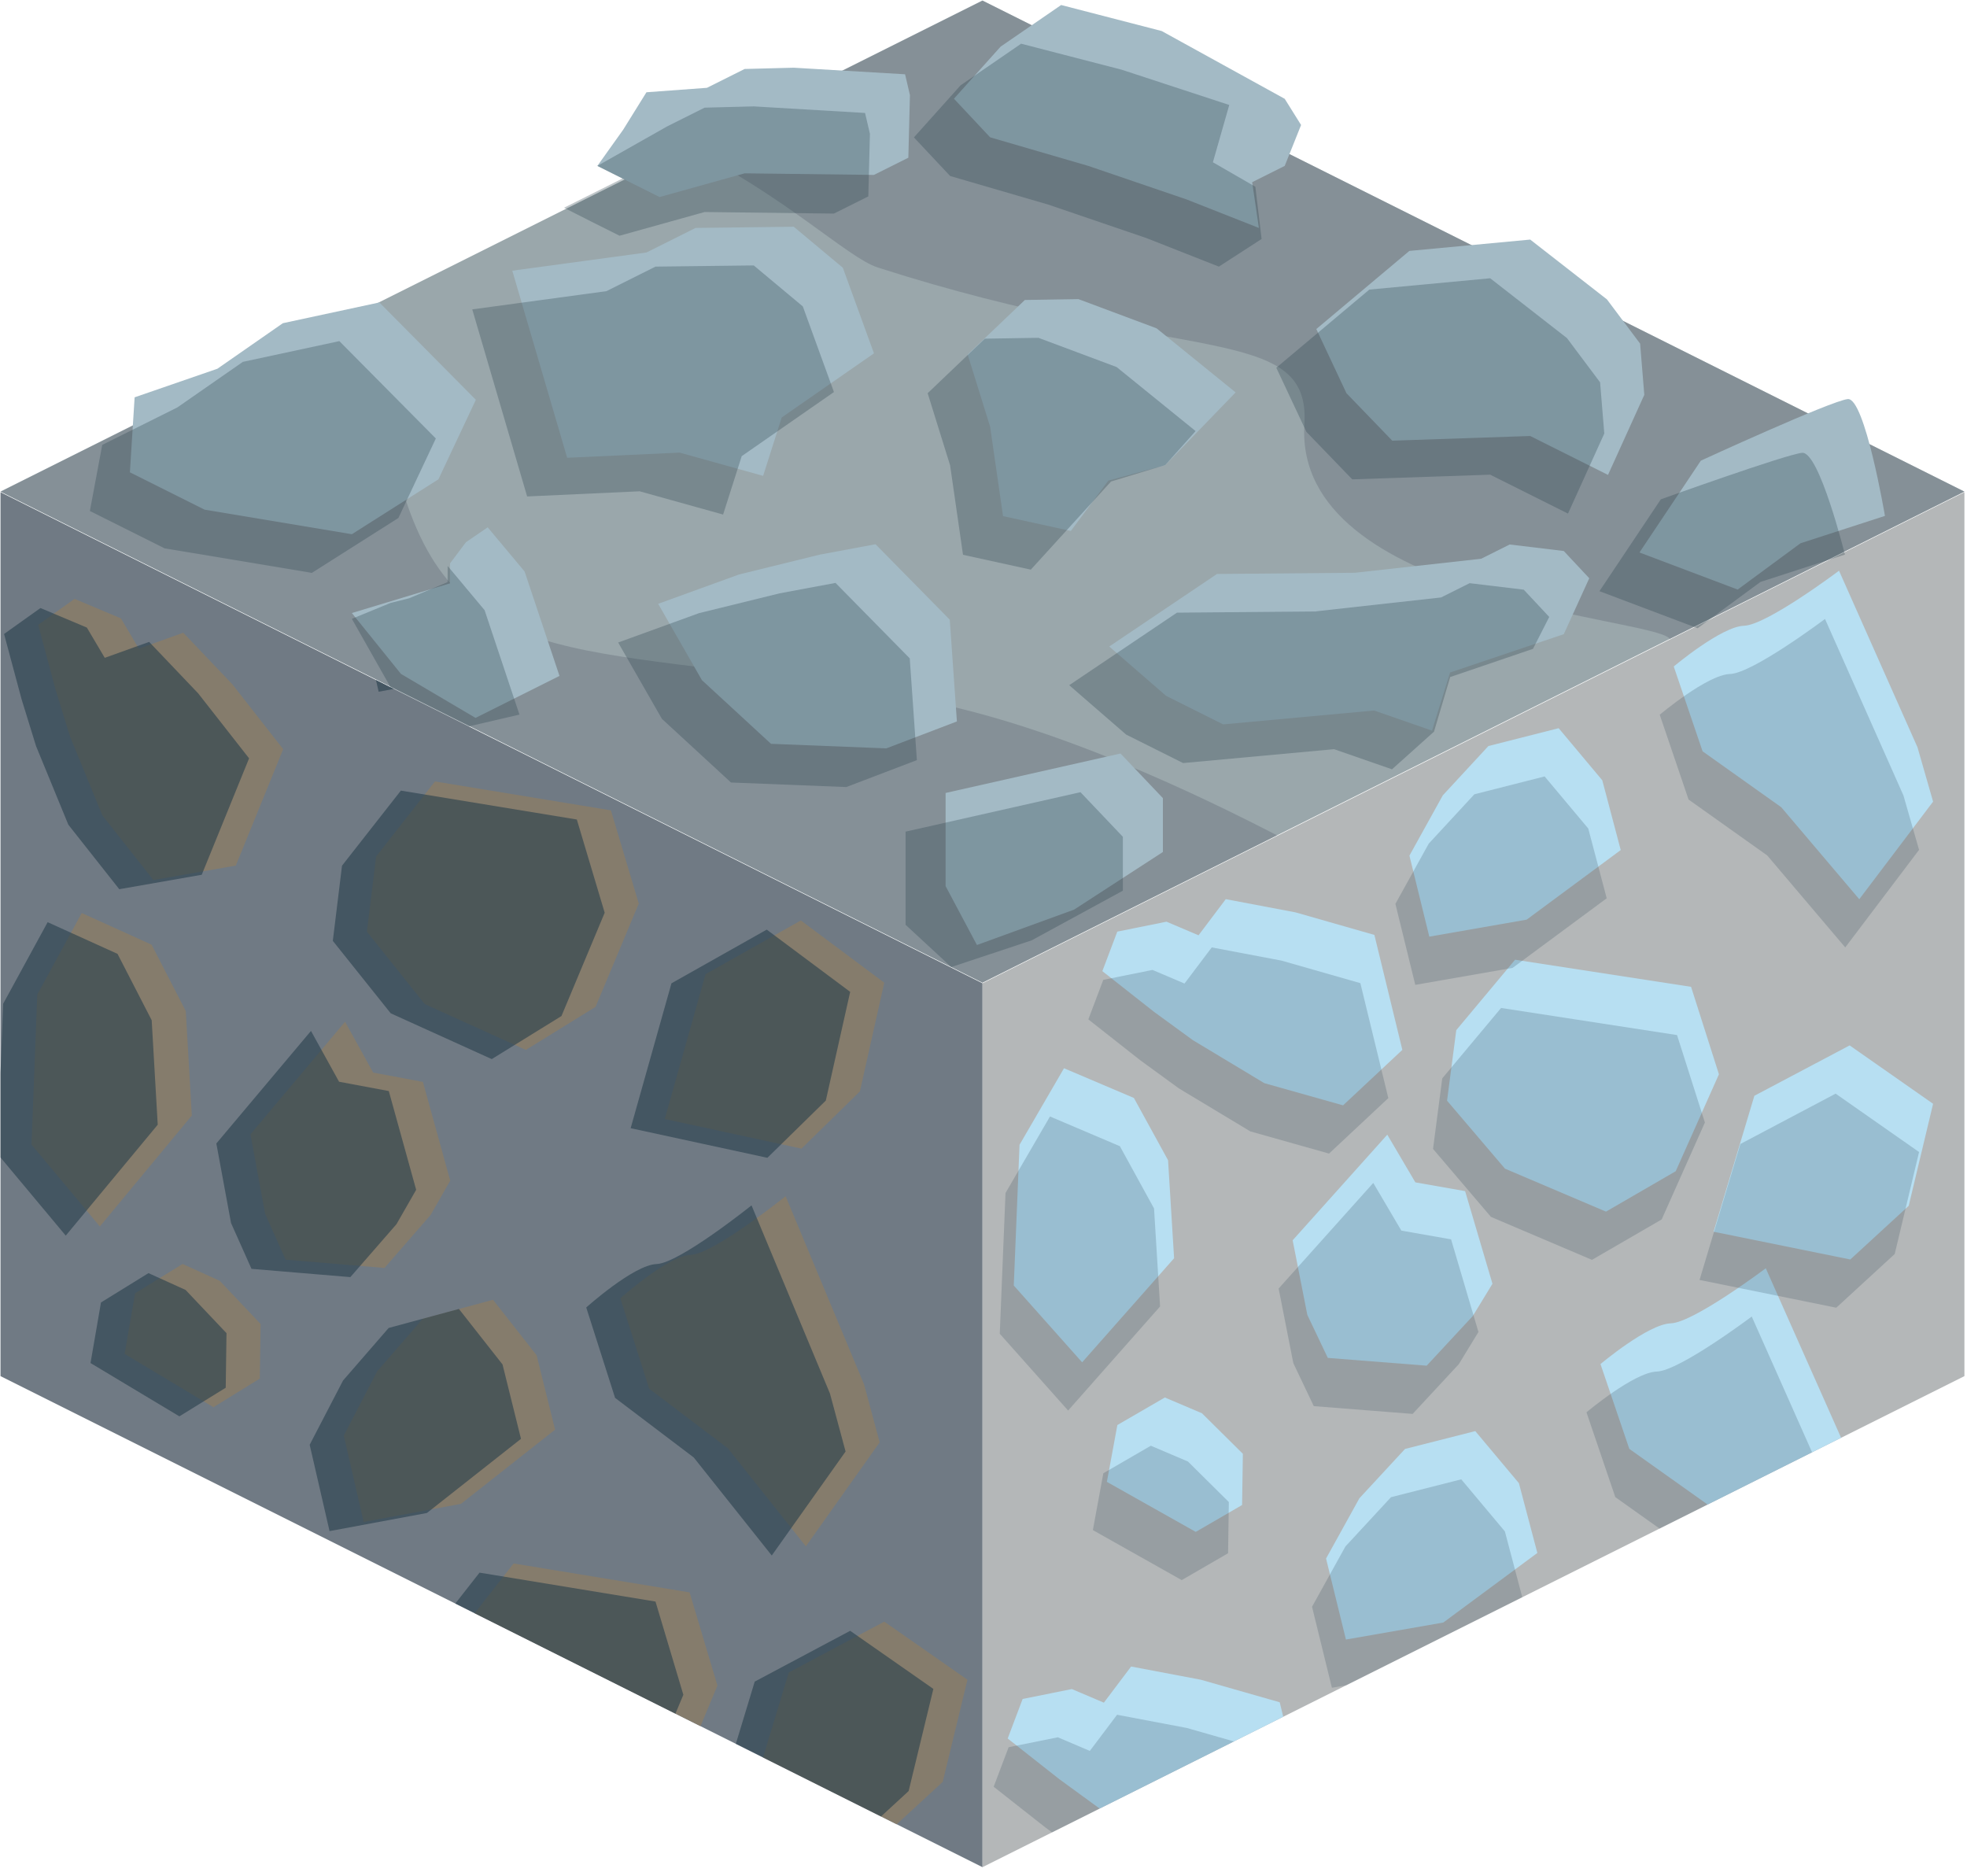 <?xml version="1.0" encoding="UTF-8" standalone="no"?><!DOCTYPE svg PUBLIC "-//W3C//DTD SVG 1.1//EN" "http://www.w3.org/Graphics/SVG/1.1/DTD/svg11.dtd"><svg width="100%" height="100%" viewBox="0 0 215 205" version="1.1" xmlns="http://www.w3.org/2000/svg" xmlns:xlink="http://www.w3.org/1999/xlink" xml:space="preserve" xmlns:serif="http://www.serif.com/" style="fill-rule:evenodd;clip-rule:evenodd;stroke-linejoin:round;stroke-miterlimit:1.414;"><g id="Stone_Block01"><g><g><path d="M214.718,53.794l0,96.599l-107.332,53.665l0,-96.598l107.332,-53.666Z" style="fill:#b4b7b8;"/><clipPath id="_clip1"><path d="M214.718,53.794l0,96.599l-107.332,53.665l0,-96.598l107.332,-53.666Z"/></clipPath><g clip-path="url(#_clip1)"><path d="M112.914,234.949l-7.47,-8.393l0.628,-15.381l4.862,-8.365l7.638,3.249l3.735,6.804l0.66,10.713l-10.053,11.373" style="fill:#b2a386;"/><path d="M136.455,204.664l6.48,-6.062l-3.057,-12.564l-8.623,-2.464l-7.622,-1.443l-2.977,3.95l-3.5,-1.488l-5.378,1.085l-1.634,4.32l5.651,4.448l4.24,3.09l7.816,4.704l8.604,2.424Z" style="fill:#b7dff2;"/><path d="M173.442,210.97l7.62,-4.416l4.724,-10.593l-3.045,-9.558l-19.234,-2.963l-6.431,7.697l-1.006,7.708l6.329,7.428l11.043,4.697Z" style="fill:#b2a386;"/><path d="M195.217,174.509l8.069,-10.664l-1.706,-5.942l-8.575,-19.295c0,0 -7.897,5.94 -10.383,6.017c-2.486,0.076 -7.683,4.452 -7.683,4.452l3.152,9.269l8.6,6.112l8.526,10.051Z" style="fill:#b7dff2;"/><path d="M147.115,179.181l10.639,-1.857l10.284,-7.605l-2.016,-7.626l-4.769,-5.691l-7.679,1.95l-4.985,5.388l-3.647,6.589l2.173,8.852" style="fill:#b7dff2;"/><path d="M205.927,206.696l-9.119,-6.382l-10.414,5.505l-4.462,14.856l14.945,3.036l6.388,-5.869l2.662,-11.146" style="fill:#b2a386;"/><path d="M118.281,148.884l-7.471,-8.393l0.629,-15.381l4.861,-8.365l7.639,3.249l3.734,6.804l0.66,10.713l-10.052,11.373" style="fill:#b7dff2;"/><path d="M130.7,167.416l-9.714,-5.467l1.146,-6.211l5.191,-3.009l4.057,1.725l4.47,4.429l-0.085,5.597l-5.065,2.936Z" style="fill:#b7dff2;"/><path d="M160.983,143.821l-5.042,5.43l-10.806,-0.849l-2.238,-4.698l-1.605,-8.155l10.344,-11.542l3.07,5.212l5.436,0.955l2.99,10.126l-2.149,3.521" style="fill:#b7dff2;"/><path d="M146.802,120.8l6.48,-6.062l-3.057,-12.564l-8.623,-2.464l-7.622,-1.443l-2.977,3.95l-3.5,-1.488l-5.378,1.085l-1.634,4.32l5.651,4.448l4.24,3.091l7.817,4.703l8.603,2.424Z" style="fill:#b7dff2;"/><path d="M175.54,132.415l7.621,-4.416l4.724,-10.592l-3.045,-9.558l-19.234,-2.963l-6.431,7.697l-1.006,7.708l6.329,7.428l11.042,4.696Z" style="fill:#b7dff2;"/><path d="M203.225,98.272l8.069,-10.665l-1.707,-5.942l-8.575,-19.294c0,0 -7.897,5.94 -10.382,6.016c-2.486,0.077 -7.683,4.453 -7.683,4.453l3.152,9.269l8.599,6.111l8.527,10.052Z" style="fill:#b7dff2;"/><path d="M156.228,102.363l10.639,-1.857l10.285,-7.606l-2.017,-7.625l-4.768,-5.692l-7.68,1.95l-4.984,5.389l-3.648,6.588l2.173,8.853" style="fill:#b7dff2;"/><path d="M211.294,120.631l-9.12,-6.382l-10.414,5.505l-4.461,14.856l14.945,3.036l6.387,-5.869l2.663,-11.146" style="fill:#b7dff2;"/><path d="M123.8,258.752l-9.713,-5.467l1.146,-6.211l5.191,-3.009l4.057,1.725l4.47,4.429l-0.085,5.597l-5.066,2.936Zm30.284,-23.595l-5.042,5.43l-10.806,-0.848l-2.238,-4.699l-1.605,-8.155l10.344,-11.541l3.07,5.211l5.436,0.955l2.99,10.126l-2.149,3.521Zm-42.702,5.063l-7.471,-8.393l0.629,-15.381l4.861,-8.365l7.639,3.249l3.734,6.804l0.66,10.713l-10.052,11.373Zm93.013,-28.253l-2.663,11.146l-6.387,5.869l-14.945,-3.036l4.461,-14.856l10.414,-5.505l9.12,6.382Zm-32.486,4.273l7.621,-4.415l4.723,-10.593l-3.045,-9.558l-19.233,-2.963l-6.432,7.697l-1.006,7.708l6.329,7.428l11.043,4.696Zm-36.987,-6.305l6.48,-6.062l-3.056,-12.565l-8.623,-2.463l-7.623,-1.443l-2.976,3.95l-3.5,-1.488l-5.379,1.085l-1.633,4.32l5.65,4.448l4.241,3.09l7.816,4.704l8.603,2.424Zm10.66,-25.483l10.639,-1.857l10.285,-7.605l-2.017,-7.626l-4.768,-5.691l-7.679,1.95l-4.985,5.388l-3.648,6.589l2.173,8.852Zm48.103,-4.672l8.069,-10.664l-1.707,-5.942l-8.575,-19.295c0,0 -7.897,5.94 -10.382,6.017c-2.486,0.076 -7.683,4.452 -7.683,4.452l3.151,9.269l8.6,6.112l8.527,10.051Zm-64.518,-7.093l-9.713,-5.467l1.145,-6.212l5.192,-3.008l4.056,1.725l4.47,4.429l-0.084,5.597l-5.066,2.936Zm30.283,-23.595l-5.042,5.43l-10.806,-0.849l-2.237,-4.698l-1.605,-8.155l10.343,-11.542l3.071,5.212l5.435,0.955l2.991,10.126l-2.15,3.521Zm-42.702,5.063l-7.47,-8.393l0.628,-15.381l4.862,-8.365l7.639,3.249l3.734,6.804l0.66,10.713l-10.053,11.373Zm93.013,-28.253l-2.662,11.146l-6.388,5.869l-14.945,-3.036l4.462,-14.856l10.414,-5.505l9.119,6.382Zm-35.753,11.784l7.62,-4.416l4.724,-10.592l-3.045,-9.558l-19.233,-2.963l-6.432,7.697l-1.006,7.708l6.329,7.428l11.043,4.696Zm-28.738,-11.615l6.48,-6.062l-3.057,-12.564l-8.623,-2.464l-7.622,-1.443l-2.977,3.95l-3.5,-1.488l-5.378,1.085l-1.634,4.32l5.651,4.448l4.24,3.09l7.816,4.704l8.604,2.424Zm9.425,-18.437l10.639,-1.857l10.285,-7.606l-2.016,-7.625l-4.769,-5.692l-7.679,1.95l-4.985,5.389l-3.648,6.588l2.173,8.853Zm46.997,-4.091l8.069,-10.665l-1.706,-5.942l-8.575,-19.294c0,0 -7.897,5.94 -10.383,6.016c-2.486,0.077 -7.683,4.453 -7.683,4.453l3.152,9.268l8.6,6.112l8.526,10.052Z" style="fill:#273f4b;fill-opacity:0.2;"/></g></g><path d="M0.055,53.794l107.331,53.666l0,96.598l-107.331,-53.665l0,-96.599" style="fill:#707a84;"/><clipPath id="_clip2"><path d="M0.055,53.794l107.331,53.666l0,96.598l-107.331,-53.665l0,-96.599"/></clipPath><g clip-path="url(#_clip2)"><path d="M5.547,225.771l-7.47,-8.946l0.629,-16.394l4.861,-8.915l7.639,3.462l3.734,7.252l0.66,11.419l-10.053,12.122" style="fill:#857c6c;"/><path d="M48.249,220.375l-5.042,5.788l-10.805,-0.905l-2.238,-5.008l-1.605,-8.692l10.343,-12.302l3.071,5.554l5.435,1.019l2.991,10.793l-2.15,3.753" style="fill:#857c6c;"/><path d="M29.088,193.492l6.48,-6.462l-3.057,-13.392l-8.623,-2.626l-7.622,-1.538l-2.977,4.21l-3.5,-1.586l-5.378,1.157l-1.634,4.604l5.651,4.741l4.24,3.294l7.816,5.014l8.604,2.584Z" style="fill:#857c6c;"/><path d="M66.075,200.212l7.62,-4.707l4.724,-11.29l-3.045,-10.187l-19.234,-3.159l-6.431,8.204l-1.006,8.217l6.329,7.917l11.043,5.005Z" style="fill:#857c6c;"/><path d="M88.083,168.997l8.069,-11.367l-1.707,-6.333l-8.575,-20.566c0,0 -7.897,6.332 -10.382,6.413c-2.486,0.082 -7.683,4.746 -7.683,4.746l3.152,9.879l8.599,6.515l8.527,10.713Z" style="fill:#857c6c;"/><path d="M39.748,166.33l10.639,-1.979l10.285,-8.106l-2.017,-8.128l-4.768,-6.067l-7.68,2.079l-4.984,5.743l-3.648,7.022l2.173,9.436" style="fill:#857c6c;"/><path d="M105.746,183.575l-9.093,-6.35l-10.432,5.551l-4.516,14.885l14.93,2.978l6.408,-5.899l2.703,-11.165" style="fill:#857c6c;"/><path d="M10.914,134.037l-7.471,-8.946l0.629,-16.394l4.861,-8.915l7.639,3.462l3.734,7.252l0.661,11.419l-10.053,12.122" style="fill:#857c6c;"/><path d="M23.333,153.79l-9.714,-5.827l1.146,-6.621l5.191,-3.206l4.057,1.838l4.47,4.721l-0.085,5.966l-5.065,3.129Z" style="fill:#857c6c;"/><path d="M47.065,132.784l-5.042,5.788l-10.806,-0.905l-2.238,-5.008l-1.605,-8.692l10.344,-12.302l3.07,5.555l5.436,1.018l2.99,10.793l-2.149,3.753" style="fill:#857c6c;"/><path d="M16.762,96.178l9.014,-1.579l5.175,-12.724l-5.559,-7.096l-5.362,-5.631l-4.853,1.743l-1.958,-3.307l-5.07,-2.136l-3.978,2.835l1.911,7.125l1.585,5.13l3.528,8.589l5.567,7.051Z" style="fill:#857c6c;"/><path d="M57.476,114.745l7.62,-4.706l4.724,-11.29l-3.045,-10.188l-19.233,-3.158l-6.432,8.203l-1.006,8.217l6.329,7.917l11.043,5.005Z" style="fill:#857c6c;"/><path d="M93.217,69.616l8.069,-11.367l-1.707,-6.333l-8.574,-20.565c0,0 -7.897,6.331 -10.383,6.412c-2.486,0.082 -7.683,4.746 -7.683,4.746l3.152,9.879l8.599,6.515l8.527,10.713Z" style="fill:#857c6c;"/><path d="M45.114,74.596l10.639,-1.979l10.285,-8.106l-2.016,-8.129l-4.769,-6.066l-7.679,2.079l-4.985,5.743l-3.648,7.022l2.173,9.436" style="fill:#857c6c;"/><path d="M96.653,107.396l-9.119,-6.802l-10.414,5.867l-4.462,15.834l14.946,3.237l6.387,-6.256l2.662,-11.88" style="fill:#857c6c;"/><path d="M14.239,246.525l-9.713,-5.826l1.146,-6.621l5.191,-3.206l4.057,1.838l4.47,4.721l-0.085,5.966l-5.066,3.128Zm30.284,-25.149l-5.042,5.788l-10.806,-0.904l-2.238,-5.008l-1.605,-8.692l10.344,-12.302l3.07,5.554l5.436,1.018l2.99,10.793l-2.149,3.753Zm-42.702,5.397l-7.471,-8.946l0.629,-16.394l4.861,-8.915l7.639,3.462l3.734,7.252l0.66,11.419l-10.052,12.122Zm100.199,-42.196l-2.704,11.165l-6.408,5.899l-14.93,-2.979l4.516,-14.884l10.433,-5.551l9.093,6.35Zm-39.672,16.637l7.621,-4.707l4.723,-11.29l-3.045,-10.187l-19.233,-3.159l-6.432,8.204l-1.006,8.216l6.329,7.918l11.043,5.005Zm-36.987,-6.721l6.48,-6.461l-3.056,-13.392l-8.623,-2.626l-7.623,-1.538l-2.976,4.21l-3.5,-1.586l-5.379,1.157l-1.633,4.604l5.65,4.741l4.241,3.294l7.816,5.014l8.603,2.583Zm58.995,-24.494l8.069,-11.367l-1.707,-6.333l-8.574,-20.566c0,0 -7.897,6.332 -10.383,6.413c-2.486,0.082 -7.683,4.746 -7.683,4.746l3.152,9.879l8.6,6.515l8.526,10.713Zm-48.335,-2.667l10.639,-1.979l10.285,-8.107l-2.017,-8.128l-4.768,-6.066l-7.679,2.078l-4.985,5.744l-3.648,7.022l2.173,9.436Zm-16.415,-12.541l-9.713,-5.826l1.145,-6.621l5.192,-3.207l4.056,1.839l4.47,4.721l-0.084,5.966l-5.066,3.128Zm23.732,-21.006l-5.042,5.788l-10.806,-0.904l-2.237,-5.008l-1.606,-8.692l10.344,-12.302l3.07,5.554l5.436,1.018l2.991,10.793l-2.15,3.753Zm-36.151,1.254l-7.47,-8.946l0.628,-16.394l4.862,-8.916l7.639,3.463l3.734,7.252l0.66,11.419l-10.053,12.122Zm85.74,-26.641l-2.663,11.88l-6.387,6.256l-14.945,-3.237l4.461,-15.834l10.414,-5.867l9.12,6.802Zm-39.178,7.349l7.621,-4.707l4.724,-11.29l-3.045,-10.187l-19.234,-3.159l-6.432,8.204l-1.005,8.217l6.328,7.917l11.043,5.005Zm-40.713,-18.568l9.014,-1.578l5.175,-12.724l-5.559,-7.096l-5.363,-5.631l-4.853,1.743l-1.958,-3.307l-5.069,-2.136l-3.979,2.835l1.911,7.124l1.585,5.131l3.529,8.589l5.567,7.05Zm28.352,-21.581l10.639,-1.98l10.285,-8.106l-2.017,-8.128l-4.769,-6.066l-7.679,2.078l-4.984,5.744l-3.648,7.022l2.173,9.436Zm48.102,-4.98l8.069,-11.367l-1.706,-6.333l-8.575,-20.566c0,0 -7.897,6.332 -10.383,6.413c-2.486,0.082 -7.683,4.746 -7.683,4.746l3.152,9.879l8.6,6.515l8.526,10.713Z" style="fill:#273f4b;fill-opacity:0.6;"/></g></g><path d="M214.718,53.727l-107.332,-53.666l-107.331,53.666l107.331,53.665l107.332,-53.665Z" style="fill:#9aa7ab;"/><clipPath id="_clip3"><path d="M214.718,53.727l-107.332,-53.666l-107.331,53.666l107.331,53.665l107.332,-53.665Z"/></clipPath><g clip-path="url(#_clip3)"><path d="M-11.973,20.837c0,0 25.752,7.572 44.227,16.79c10.717,5.347 10.436,12.284 12.302,17.627c6.806,19.49 22.135,14.676 56.519,21.331c14.621,2.829 30.457,10.551 38.511,14.708c16.652,8.595 35.774,8.945 35.774,8.945l-153.846,33.018l-67.966,-77.834l34.479,-34.585Z" style="fill:#707a84;fill-opacity:0.5;"/><path d="M182.518,69.826c-1.62,-2.349 -41.14,-4.124 -39.943,-23.447c0.693,-11.185 -13.274,-6.448 -46.624,-17.141c-3.266,-1.047 -10.017,-7.712 -20.764,-13.077c-26.494,-13.227 -64.207,-12.397 -64.207,-12.397l153.225,-35.79l73.088,90.565l-54.775,11.287Z" style="fill:#707a84;fill-opacity:0.5;"/></g><g><g><path d="M22.36,55.699l-8.162,-4.081l0.517,-8.196l9.045,-3.123l7.158,-4.978l10.548,-2.268l10.546,10.639l-4.09,8.689l-9.462,6.002l-16.1,-2.684Z" style="fill:#a3bac5;"/><path d="M70.659,27.594l-14.664,1.99l5.999,20.445l12.295,-0.564l9.123,2.541l2.034,-6.384l10.081,-7.005l-3.402,-9.357l-5.366,-4.48l-10.733,0.131l-5.367,2.683Z" style="fill:#a3bac5;"/><path d="M95.527,19.116l-14.135,-0.173l-9.298,2.591l-3.035,-1.517l-3.766,-1.884l2.821,-3.955l2.545,-4.094l6.616,-0.487l4.117,-2.059l5.367,-0.138l12.168,0.718l0.532,2.274l-0.174,6.845l-3.758,1.879Z" style="fill:#a3bac5;"/><path d="M126.977,3.391l-10.99,-2.843l-6.618,4.549l-5.1,5.692l3.956,4.218l10.733,3.126l10.733,3.661l7.91,3.118l-0.735,-5l3.558,-1.779l1.789,-4.472l-1.789,-2.862l-13.447,-7.408" style="fill:#a3bac5;"/><path d="M117.879,32.691l8.542,3.192l8.637,7.002l-7.698,7.954l-6.216,1.686l-4.098,5.503l-7.41,-1.623l-1.411,-9.774l-2.455,-7.885l6.25,-5.961l5.859,-0.094Z" style="fill:#a3bac5;"/><path d="M167.257,26.183l-13.21,1.239l-10.168,8.538l3.293,7.013l5.008,5.188l15.077,-0.512l8.505,4.253l3.967,-8.75l-0.459,-5.596l-3.624,-4.834l-8.389,-6.539Z" style="fill:#a3bac5;"/><path d="M148.096,62.597l-15.078,0.132l-11.775,7.927l6.22,5.395l6.228,3.115l16.501,-1.517l6.332,2.2l1.975,-6.354l12.428,-4.187l2.785,-6.112l-2.786,-2.979l-5.915,-0.711l-3.12,1.56l-13.795,1.531" style="fill:#a3bac5;"/><path d="M201.964,43.614c-1.867,0.205 -16.056,6.73 -16.056,6.73l-6.708,10.036l10.733,4.051l6.867,-5.059l9.232,-2.991c0,0 -2.2,-12.973 -4.068,-12.767Z" style="fill:#a3bac5;"/><path d="M95.698,59.478l8.115,8.245l0.779,11.123l-7.715,2.942l-12.603,-0.498l-7.551,-6.958l-4.782,-8.342l8.836,-3.206l8.821,-2.168l6.1,-1.138" style="fill:#a3bac5;"/><path d="M53.306,57.631l4.035,4.826l3.813,11.412l-9.177,4.588l-8.151,-4.808l-5.366,-6.652l10.733,-3.248l0,-2.182l1.741,-2.314l2.372,-1.622Z" style="fill:#a3bac5;"/><path d="M122.473,82.349l4.634,4.875l0,5.89l-9.703,6.295l-10.622,3.868l-3.426,-6.438l0,-10.178l19.117,-4.312Z" style="fill:#a3bac5;"/></g><g><g opacity="0.3"><path d="M17.986,59.927l-8.163,-4.081l1.352,-7.225l8.21,-4.094l7.159,-4.979l10.548,-2.268l10.545,10.64l-4.089,8.688l-9.463,6.002l-16.099,-2.683Z" style="fill:#273f4b;"/><path d="M66.285,31.821l-14.665,1.991l5.999,20.444l12.296,-0.564l9.123,2.542l2.034,-6.384l10.081,-7.005l-3.402,-9.357l-5.367,-4.48l-10.733,0.13l-5.366,2.683Z" style="fill:#273f4b;"/><path d="M91.153,23.343l-14.135,-0.172l-9.298,2.591l-3.036,-1.518l-3.038,-1.54l6.394,-3.197l-2.747,-1.374l7.608,-4.308l4.117,-2.059l5.366,-0.138l12.169,0.717l0.532,2.274l-0.175,6.845l-3.757,1.879Z" style="fill:#273f4b;"/><path d="M122.602,7.618l-10.989,-2.842l-6.619,4.549l-5.099,5.691l3.956,4.218l10.733,3.127l10.733,3.661l7.91,3.117l4.67,-3.022l-0.683,-5.708l-4.641,-2.676l1.789,-6.261l-11.76,-3.854" style="fill:#273f4b;"/><path d="M113.504,36.919l8.543,3.192l8.636,7.001l-3.319,3.715l-5.923,1.795l-8.77,9.634l-7.41,-1.624l-1.41,-9.774l-2.455,-7.885l6.25,-5.96l5.858,-0.094Z" style="fill:#273f4b;"/><path d="M162.883,30.411l-13.211,1.238l-10.168,8.539l3.294,7.013l5.008,5.187l15.077,-0.511l8.504,4.252l3.968,-8.749l-0.46,-5.597l-3.623,-4.834l-8.389,-6.538Z" style="fill:#273f4b;"/><path d="M143.721,66.824l-15.077,0.133l-11.775,7.927l6.219,5.395l6.229,3.114l16.5,-1.517l6.333,2.2l4.593,-4.118l1.769,-5.967l9.049,-3.081l1.776,-3.486l-2.786,-2.98l-5.914,-0.711l-3.121,1.56l-13.795,1.531" style="fill:#273f4b;"/><path d="M196.972,49.487c-1.867,0.205 -15.439,5.084 -15.439,5.084l-6.708,10.037l10.733,4.05l6.868,-5.059l9.232,-2.991c0,0 -2.818,-11.326 -4.686,-11.121Z" style="fill:#273f4b;"/><path d="M91.324,63.705l8.114,8.245l0.779,11.123l-7.714,2.942l-12.603,-0.498l-7.551,-6.957l-4.782,-8.342l8.836,-3.207l8.82,-2.168l6.101,-1.138" style="fill:#273f4b;"/><path d="M48.932,61.858l4.035,4.826l3.812,11.412l-5.545,1.288l-8.541,-4.271l-4.233,-7.483l4.233,-1.738l2.016,-0.504l4.213,-1.768l0.01,-1.762Z" style="fill:#273f4b;"/><path d="M118.098,86.576l4.635,4.876l0,5.889l-9.973,5.43l-8.784,2.916l-4.995,-4.621l0,-10.177l19.117,-4.313Z" style="fill:#273f4b;"/></g></g></g></g></svg>
